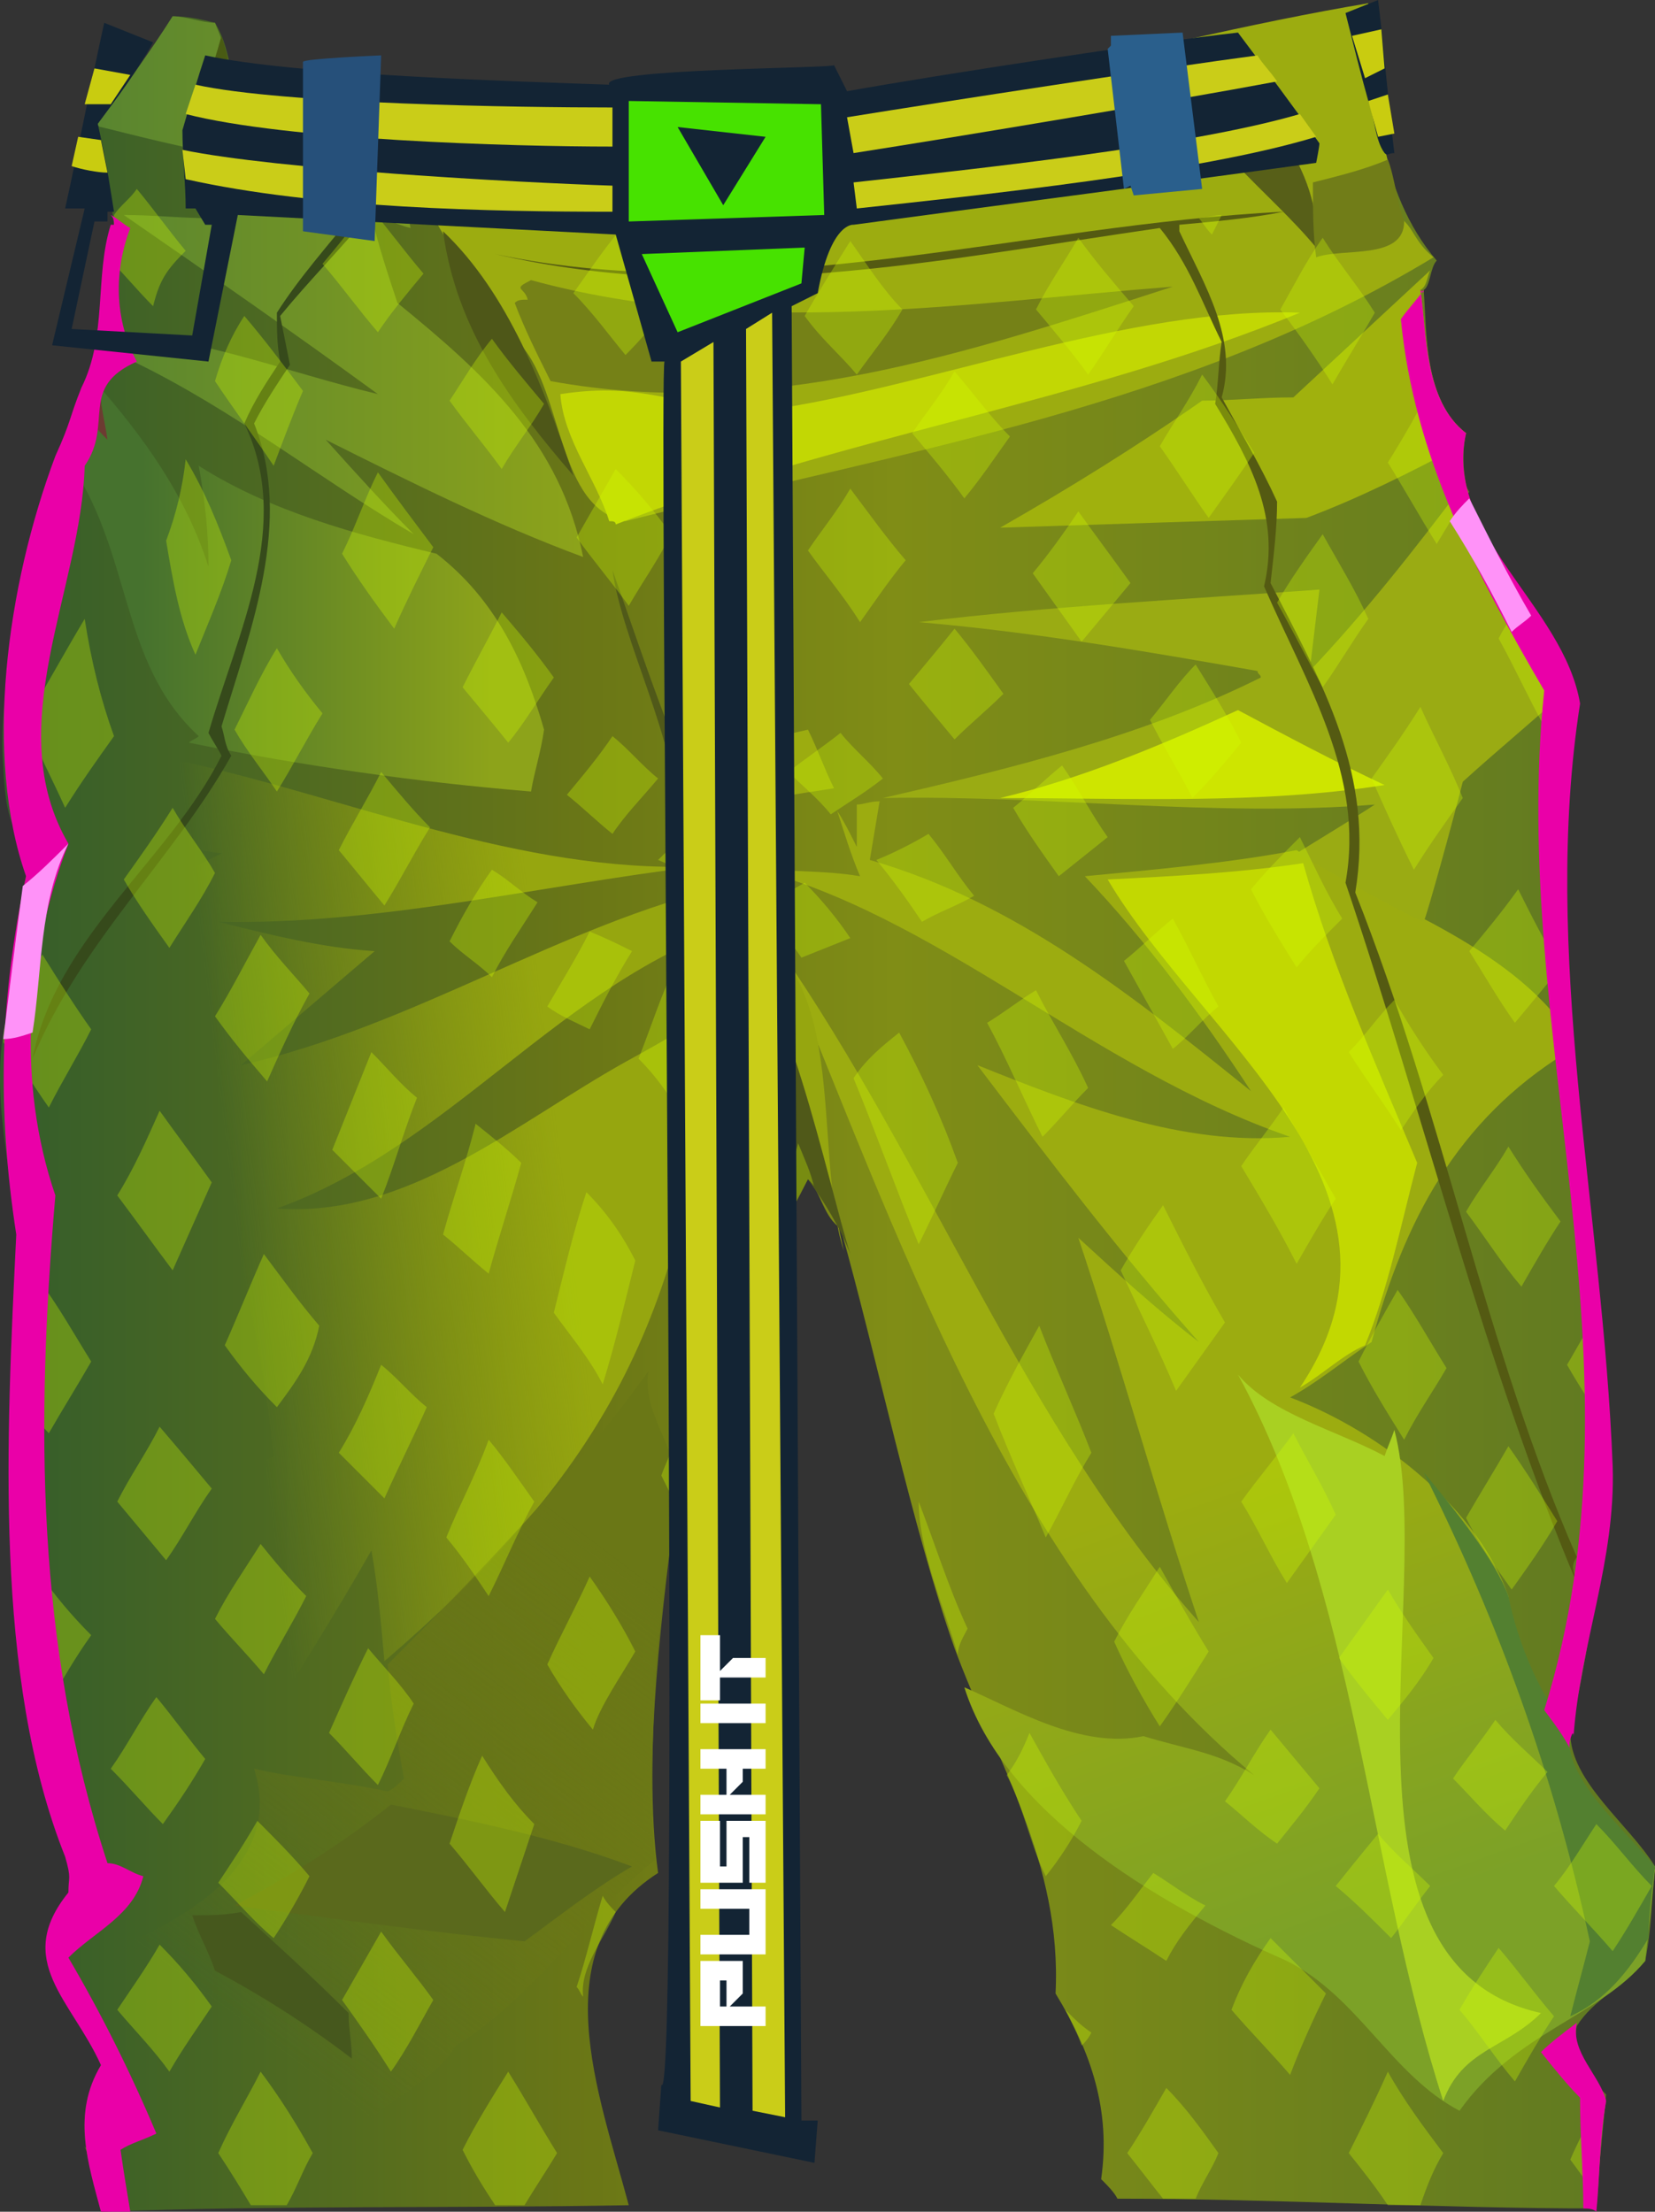 <?xml version="1.0" encoding="UTF-8" standalone="no"?>
<svg
   width="507.993"
   height="679"
   viewBox="0 0 507.993 679"
   version="1.1"
   id="svg328"
   sodipodi:docname="cb-layer-0969.svg"
   xmlns:inkscape="http://www.inkscape.org/namespaces/inkscape"
   xmlns:sodipodi="http://sodipodi.sourceforge.net/DTD/sodipodi-0.dtd"
   xmlns="http://www.w3.org/2000/svg"
   xmlns:svg="http://www.w3.org/2000/svg">
  <rect x="0" y="0" width="507.993" height="679" fill="#333333" stroke="none"/>
  <sodipodi:namedview
     id="namedview330"
     pagecolor="#ffffff"
     bordercolor="#666666"
     borderopacity="1.0"
     inkscape:pageshadow="2"
     inkscape:pageopacity="0.0"
     inkscape:pagecheckerboard="0" />
  <defs
     id="defs36">
    <linearGradient
       x1="586.88"
       y1="294.302"
       x2="0.008"
       y2="294.302"
       id="id-83837"
       gradientTransform="scale(0.866,1.155)"
       gradientUnits="userSpaceOnUse">
      <stop
         stop-color="#5F7922"
         offset="0%"
         id="stop2" />
      <stop
         stop-color="#808D16"
         offset="46%"
         id="stop4" />
      <stop
         stop-color="#6B7716"
         offset="64%"
         id="stop6" />
      <stop
         stop-color="#345D2B"
         offset="100%"
         id="stop8" />
    </linearGradient>
    <linearGradient
       x1="469.124"
       y1="372.389"
       x2="499.265"
       y2="492.953"
       id="id-83838"
       gradientTransform="scale(0.833,1.2)"
       gradientUnits="userSpaceOnUse">
      <stop
         stop-color="#9CAC10"
         offset="0%"
         id="stop11" />
      <stop
         stop-color="#7CA127"
         offset="100%"
         id="stop13" />
    </linearGradient>
    <linearGradient
       x1="194.434"
       y1="349.857"
       x2="83.625"
       y2="366.479"
       id="id-83839"
       gradientTransform="scale(0.906,1.104)"
       gradientUnits="userSpaceOnUse">
      <stop
         stop-color="#96A60F"
         offset="0%"
         id="stop16" />
      <stop
         stop-color="#95A610"
         offset="100%"
         stop-opacity="0"
         id="stop18" />
    </linearGradient>
    <linearGradient
       x1="139.641"
       y1="194.422"
       x2="40.292"
       y2="194.422"
       id="id-83840"
       gradientTransform="scale(1.08,0.926)"
       gradientUnits="userSpaceOnUse">
      <stop
         stop-color="#8DA31A"
         offset="0%"
         id="stop21" />
      <stop
         stop-color="#46722E"
         offset="100%"
         id="stop23" />
    </linearGradient>
    <linearGradient
       x1="188.936"
       y1="83.372"
       x2="31.665"
       y2="83.372"
       id="id-83841"
       gradientTransform="scale(0.947,1.056)"
       gradientUnits="userSpaceOnUse">
      <stop
         stop-color="#8DA31A"
         offset="0%"
         id="stop26" />
      <stop
         stop-color="#598530"
         offset="100%"
         id="stop28" />
    </linearGradient>
    <linearGradient
       x1="182.319"
       y1="419.006"
       x2="88.063"
       y2="569.816"
       id="id-83842"
       gradientTransform="scale(0.911,1.098)"
       gradientUnits="userSpaceOnUse">
      <stop
         stop-color="#6A7716"
         offset="0%"
         id="stop31" />
      <stop
         stop-color="#6B7716"
         offset="100%"
         stop-opacity="0"
         id="stop33" />
    </linearGradient>
  </defs>
  <g
     transform="translate(-0.007)"
     id="id-83843">
    <path
       d="m 484,622 c -2,9 7,15 9,23 -2,11 -2,24 -3,33 -49,0 -98,-3 -147,-3 -1,-2 -3,-4 -5,-6 3,-21 -3,-39 -14,-57 2,-40 -18,-71 -31,-106 -13,-37 -24,-90 -35,-129 -5,-3 -6,-11 -10,-15 -6,12 -11,21 -22,28 -17,15 -20,39 -19,61 -3,36 -10,87 -5,124 -36,23 -18,68 -9,102 -54,1 -108,0 -162,2 -4,-16 -9,-29 0,-45 -5,-12 -16,-23 -16,-36 2,-8 10,-15 8,-23 C 1,521 3,463 5,403 9,371 -5,343 2,312 3,300 5,281 8,269 6,251 2,258 1,235 -2,200 18,150 29,117 c 7,-15 0,-32 6,-48 0,0 0,0 0,0 C 34,61 32,47 30,38 39,28 46,16 53,5 c 5,0 9,1 13,2 3,5 4,10 5,15 17,5 34,9 51,14 3,-2 5,-4 9,-5 77,11 152,6 228,-9 1,-4 4,-7 7,-10 18,-4 36,-7 54,-11 1,27 3,58 21,79 -2,2 -2,8 -4,9 1,13 0,34 13,44 -6,28 23,52 32,78 3,23 -9,53 -4,78 3,38 11,86 13,117 6,41 0,84 -9,126 0,15 18,28 26,41 -1,10 -1,19 -3,29 -7,8 -16,12 -21,20 z"
       fill="url(#id-83837)"
       id="id-83844"
       style="fill:url(#id-83837)" />
    <path
       d="m 508,574 c -1,9 -2,19 -3,28 -14,17 -40,22 -57,46 -21,-11 -31,-35 -53,-46 -41,-18 -87,-46 -99,-84 16,7 36,19 55,15 13,4 23,5 34,12 -75,-62 -110,-168 -146,-254 47,68 75,146 129,207 -13,-39 -24,-79 -37,-118 12,11 24,22 37,32 -24,-27 -46,-56 -68,-85 30,12 63,25 96,22 -61,-21 -109,-69 -167,-83 14,2 23,1 35,3 -3,-7 -5,-14 -7,-20 2,3 4,7 6,11 0,-4 0,-9 0,-13 2,0 4,-1 7,-1 -1,6 -2,12 -3,18 45,13 81,42 117,71 -15,-23 -32,-46 -51,-66 21,-2 44,-4 65,-8 22,15 62,27 82,54 0,3 0,5 1,8 -34,21 -50,52 -60,89 -9,6 -16,12 -25,17 29,11 58,35 67,61 2,16 10,31 19,43 -3,12 17,29 26,41 z"
       fill="url(#id-83838)"
       id="path39"
       style="fill:url(#id-83838)" />
    <path
       d="m 401,159 c -32,1 -63,2 -94,3 21,-12 42,-25 62,-39 9,0 18,-1 28,-1 14,-13 28,-26 42,-39 -1,2 -1,5 -3,6 2,13 1,34 14,44 -1,2 -1,3 -2,4 -15,8 -31,16 -47,22 z"
       fill="#a0b10d"
       id="path41" />
    <path
       d="m 482,211 c -11,10 -22,19 -33,29 -3,12 -11,41 -12,43 -13,-6 -26,-14 -39,-21 3,-2 18,-11 24,-15 -49,4 -101,-3 -151,-2 39,-9 80,-19 116,-37 0,-1 -1,-1 -1,-2 -34,-6 -69,-12 -104,-15 41,-5 82,-7 123,-10 -1,8 -2,17 -3,25 17,-18 32,-37 47,-57 9,22 23,41 33,62 z"
       fill="#9aab13"
       id="path43" />
    <path
       d="m 440,79 c -76,46 -161,59 -248,81 -21,-4 -19,-39 -32,-54 -15,-23 -36,-42 -35,-72 77,2 156,6 234,-12 1,-4 4,-7 6,-10 18,-4 37,-8 55,-11 -2,25 6,45 10,66 4,3 4,7 10,12 z"
       fill="#9cac10"
       id="path45" />
    <path
       d="m 135,58 c 0,-7 1,-13 1,-20 1,1 2,2 3,3 35,3 69,7 104,7 -24,7 -49,10 -74,12 -7,-4 -14,-9 -21,-13 -4,4 -9,7 -13,11 z"
       fill="#495b13"
       id="path47" />
    <path
       d="m 361,22 c 4,-3 9,-6 13,-9 12,20 32,38 30,63 C 389,58 368,44 361,22 Z"
       fill="#575f18"
       id="path49" />
    <path
       d="m 259,384 c -7,-32 -16,-71 -33,-100 -53,17 -88,68 -141,87 40,3 73,-26 107,-45 33,-18 3,-5 26,-3 -9,85 -35,131 -100,187 -1,-11 -2,-23 -4,-34 -12,21 -25,42 -39,63 1,-21 2,-43 4,-64 -8,-4 -15,-7 -23,-11 10,-5 19,-11 28,-17 -2,-21 -6,-40 -10,-60 -20,0 -41,0 -61,-2 18,-7 36,-15 53,-25 -11,-22 -23,-44 -33,-66 -7,-2 -13,-4 -20,-6 19,-8 37,-17 55,-26 -21,-3 -41,-6 -60,-14 21,3 25,-19 49,-14 50,11 103,34 157,32 -49,6 -98,18 -147,17 16,4 32,8 48,9 -14,12 -27,23 -41,35 53,-12 98,-43 149,-55 1,-2 2,-3 2,-4 1,0 1,0 2,0 -1,5 -2,10 -3,15 38,12 25,69 35,101 z"
       fill="url(#id-83839)"
       id="path51"
       style="fill:url(#id-83839)" />
    <path
       d="m 173,61 c 24,-2 48,-5 71,-12 0,0 0,-1 0,-1 39,-7 79,-16 119,-24 3,6 6,13 9,20 -66,7 -132,17 -199,17 z"
       fill="#687e1f"
       id="path53" />
    <path
       d="m 431,68 c 0,12 -19,8 -27,11 -1,-7 -1,-15 -1,-23 8,-2 16,-4 23,-7 2,5 3,14 5,19 z"
       fill="#717d18"
       id="path55" />
    <path
       d="m 172,121 c 1,14 11,26 15,39 1,0 2,0 2,1 69,-27 142,-37 210,-65 -52,-2 -114,23 -164,30 -29,-1 -37,-9 -63,-5 z"
       fill="#c2d704"
       id="path57" />
    <path
       d="m 163,86 c -6,3 -2,2 -1,6 -2,0 -3,0 -4,1 3,8 7,16 11,24 66,12 126,-8 191,-29 -64,5 -131,16 -197,-2 z"
       fill="#758117"
       id="path59" />
    <path
       d="m 307,245 c 25,-6 49,-16 73,-27 15,8 30,16 45,23 -38,6 -79,4 -118,4 z"
       fill="#cee500"
       id="path61" />
    <path
       d="m 340,270 c 20,-1 40,-2 60,-5 9,32 22,61 35,92 -5,19 -9,39 -16,56 -7,3 -13,9 -20,13 41,-61 -30,-107 -59,-156 z"
       fill="#c2d801"
       id="path63" />
    <path
       d="m 380,422 c 10,12 30,17 45,25 1,-3 2,-5 3,-8 13,49 -23,164 45,179 -11,11 -24,11 -30,27 -23,-71 -27,-157 -63,-223 z"
       fill="#a9d022"
       id="path65" />
    <path
       d="m 508,573 c -1,8 -2,15 -2,22 -6,10 -13,19 -24,24 2,-8 4,-15 6,-23 -11,-51 -28,-98 -51,-144 10,12 22,27 26,38 3,15 10,31 19,42 -3,13 17,30 26,41 z"
       fill="#538030"
       id="path67" />
    <path
       d="m 167,224 c -1,7 -3,13 -4,19 -36,-3 -71,-8 -105,-15 1,-1 2,-1 3,-2 -25,-23 -20,-57 -41,-86 10,-9 5,-12 9,-23 15,17 28,35 35,57 0,-10 -1,-20 -3,-31 22,14 48,21 73,27 18,14 27,33 33,54 z"
       fill="url(#id-83840)"
       id="path69"
       style="fill:url(#id-83840)" />
    <path
       d="m 100,135 c 9,10 18,20 27,29 -29,-17 -55,-38 -86,-53 -3,1 -7,1 -10,1 1,-3 2,-7 0,-10 29,1 56,12 85,19 C 90,102 64,84 38,66 c 9,0 18,1 27,1 -3,-7 -6,-15 -9,-22 -9,-2 -17,-4 -25,-6 0,0 -1,0 -1,-1 8,-11 16,-22 23,-33 4,0 9,2 13,2 2,5 4,10 5,15 22,3 37,15 52,30 1,6 2,12 3,18 -4,-1 -8,-3 -12,-4 2,9 5,18 8,27 27,22 50,43 57,78 -27,-10 -53,-23 -79,-36 z"
       fill="url(#id-83841)"
       id="path71"
       style="fill:url(#id-83841)" />
    <path
       d="M 128,54 C 106,49 85,45 63,40 c -2,1 -4,3 -6,4 4,-11 8,-22 11,-33 1,3 2,7 3,11 17,5 34,9 51,14 1,-1 2,-1 3,-2 1,7 2,13 3,20 z"
       fill="#495b13"
       id="path73" />
    <path
       d="m 208,458 c -5,36 -10,80 -7,113 -22,18 -37,42 -61,57 -6,10 -18,15 -27,23 -34,-11 -64,-26 -95,-43 -1,-1 -1,-2 0,-3 27,-10 71,-27 60,-62 13,3 28,4 41,7 2,-1 3,-2 5,-4 -2,-11 -4,-23 -5,-35 28,-28 57,-58 80,-90 -2,13 9,23 9,37 z"
       fill="url(#id-83842)"
       id="path75"
       style="fill:url(#id-83842)" />
    <path
       d="m 108,632 c 0,-5 -1,-9 -1,-14 -11,-11 -22,-21 -33,-31 -5,1 -10,1 -15,1 2,6 5,11 7,17 15,8 29,17 42,27 z"
       fill="#46581d"
       id="path77" />
    <path
       d="m 72,585 c 30,4 59,8 89,11 11,-8 21,-16 33,-23 -24,-9 -49,-14 -74,-19 -15,12 -31,22 -48,31 z"
       fill="#5a691c"
       id="path79" />
    <path
       d="m 210,235 c 12,-5 25,-8 38,-11 3,6 5,12 8,18 -13,2 -26,4 -38,7 2,6 4,11 7,16 -7,-7 -11,-19 -15,-30 z"
       fill="#9cac10"
       id="path81" />
    <path
       d="m 136,71 c 20,19 31,48 40,75 -19,-22 -36,-45 -40,-75 z"
       fill="#4e5718"
       id="path83" />
    <path
       d="m 225,266 c -6,-4 -11,-10 -17,-14 0,-24 -17,-55 -20,-77 11,31 21,63 37,91 z"
       fill="#505919"
       id="path85" />
    <path
       d="m 261,385 c -1,0 -1,0 0,0 -3,-8 -8,-16 -13,-23 -6,10 -10,21 -21,26 -2,-32 -11,-70 -4,-102 18,12 31,77 38,99 z"
       fill="#505919"
       id="path87" />
    <path
       d="m 484,478 c -28,-64 -41,-136 -68,-204 6,-36 -10,-64 -26,-95 1,-9 2,-17 2,-25 -5,-11 -11,-21 -17,-32 5,-18 -5,-34 -13,-51 0,0 0,-1 0,-2 11,-1 22,-2 32,-4 -80,4 -162,30 -242,13 69,16 135,2 204,-8 9,11 13,23 19,35 -1,6 -1,13 -2,19 11,18 20,35 15,56 13,30 31,58 25,91 24,71 43,149 71,215 -1,-4 -2,-5 0,-8 z"
       fill="#545a12"
       id="path89" />
    <path
       d="m 114,65 c -1,0 -3,0 -5,0 -8,10 -17,20 -24,31 0,5 0,10 1,15 -4,6 -8,12 -11,19 15,31 -2,64 -11,95 1,2 3,5 4,7 -16,32 -51,56 -58,93 15,-36 43,-61 61,-93 -2,-3 -2,-6 -3,-9 9,-30 22,-63 10,-93 3,-6 7,-12 11,-18 -1,-5 -2,-10 -3,-15 9,-11 19,-21 28,-32 z"
       fill="#364a1b"
       id="path91" />
    <g
       transform="translate(1,58)"
       fill="#d2ff00"
       fill-opacity="0.306"
       id="id-83872">
      <path
         d="m 65,59 c 2,-7 5,-14 9,-20 6,7 12,15 18,23 -3,7 -6,15 -9,23 C 77,76 71,68 65,59 Z"
         id="path93" />
      <path
         d="m 56,19 c -6,6 -8,9 -10,17 -5,-5 -9,-10 -14,-15 0,-3 1,-7 2,-10 0,0 0,0 0,0 0,-1 0,-2 0,-3 2,-3 5,-5 7,-8 5,6 10,13 15,19 z"
         id="path95" />
      <path
         d="m 98,23 c 5,-6 10,-12 14,-18 6,7 11,14 17,21 -5,6 -10,12 -14,18 -6,-7 -11,-14 -17,-21 z"
         id="path97" />
      <path
         d="m 175,32 c 5,-7 9,-13 14,-19 5,8 10,15 16,23 -5,5 -9,10 -14,15 -5,-6 -10,-13 -16,-19 z"
         id="path99" />
      <path
         d="m 246,39 c 4,-7 9,-15 14,-23 5,7 10,15 16,21 -4,7 -9,13 -14,20 -5,-6 -11,-11 -16,-18 z"
         id="path101" />
      <path
         d="m 317,37 c 4,-8 9,-15 13,-22 5,7 11,14 17,21 -5,7 -9,14 -14,21 -5,-7 -11,-14 -16,-20 z"
         id="path103" />
      <path
         d="m 392,37 c 4,-7 8,-15 13,-22 5,8 11,15 16,23 -4,7 -9,15 -13,22 -5,-8 -10,-15 -16,-23 z"
         id="path105" />
      <path
         d="m 137,65 c 4,-6 8,-13 13,-19 5,7 11,14 16,20 -4,7 -9,13 -13,20 -5,-7 -11,-14 -16,-21 z"
         id="path107" />
      <path
         d="m 209,70 c 4,-5 9,-10 13,-15 6,6 11,12 17,17 -5,5 -9,11 -13,16 -6,-6 -11,-12 -17,-18 z"
         id="path109" />
      <path
         d="m 279,75 c 4,-6 9,-12 13,-19 6,7 11,14 17,20 -5,7 -9,13 -14,19 -5,-7 -11,-14 -16,-20 z"
         id="path111" />
      <path
         d="m 355,79 c 4,-7 9,-14 13,-22 6,8 11,16 16,24 -4,6 -9,13 -14,20 -5,-7 -10,-15 -15,-22 z"
         id="path113" />
      <path
         d="m 450,93 c -4,6 -7,11 -10,16 -5,-8 -10,-17 -15,-25 5,-8 9,-15 13,-23 4,5 7,11 10,16 -2,5 -1,11 2,16 z"
         id="path115" />
      <path
         d="m 50,108 c 3,-8 5,-16 6,-25 6,10 10,20 14,31 -3,10 -7,19 -11,29 -5,-11 -7,-23 -9,-35 z"
         id="path117" />
      <path
         d="m 104,112 c 4,-8 7,-17 11,-25 5,7 11,15 17,23 -4,8 -8,16 -12,25 -6,-8 -11,-15 -16,-23 z"
         id="path119" />
      <path
         d="m 176,107 c 4,-7 8,-14 12,-21 6,6 12,13 17,20 -4,8 -9,15 -13,22 -5,-7 -11,-14 -16,-21 z"
         id="path121" />
      <path
         d="m 247,111 c 4,-6 9,-12 13,-19 6,8 11,15 17,22 -5,6 -9,12 -14,19 -5,-8 -11,-15 -16,-22 z"
         id="path123" />
      <path
         d="m 316,118 c 5,-6 10,-13 14,-19 5,7 11,15 16,22 -5,6 -10,12 -15,18 -5,-7 -10,-14 -15,-21 z"
         id="path125" />
      <path
         d="m 391,127 c 4,-7 9,-14 14,-21 5,9 10,17 14,26 -5,7 -9,14 -14,21 -5,-9 -9,-17 -14,-26 z"
         id="path127" />
      <path
         d="m 481,152 c -3,4 -6,8 -8,13 -5,-9 -9,-18 -14,-27 2,-4 5,-8 7,-12 5,9 12,16 15,26 z"
         id="path129" />
      <path
         d="m 7,163 c 6,-10 12,-21 18,-31 2,13 5,25 9,36 -5,7 -10,14 -15,22 -4,-9 -9,-18 -12,-27 z"
         id="path131" />
      <path
         d="m 71,166 c 4,-8 8,-17 13,-25 4,7 9,14 14,20 -5,8 -9,16 -14,24 -4,-6 -9,-12 -13,-19 z"
         id="path133" />
      <path
         d="m 141,153 c 4,-8 8,-15 12,-23 6,7 11,13 16,20 -5,7 -9,14 -14,20 -4,-5 -9,-11 -14,-17 z"
         id="path135" />
      <path
         d="m 209,150 c 5,-6 10,-12 15,-19 5,7 10,13 15,19 -5,5 -10,10 -16,15 -5,-5 -9,-10 -14,-15 z"
         id="path137" />
      <path
         d="m 278,152 c 5,-6 10,-12 14,-17 5,6 10,13 15,20 -5,5 -10,9 -15,14 -5,-6 -10,-12 -14,-17 z"
         id="path139" />
      <path
         d="m 352,163 c 5,-6 9,-12 14,-17 5,8 10,16 14,24 -5,6 -9,11 -15,17 -4,-8 -9,-16 -13,-24 z"
         id="path141" />
      <path
         d="m 420,181 c 5,-7 10,-14 15,-22 4,9 9,18 13,28 -5,7 -10,14 -15,22 -5,-10 -9,-19 -13,-28 z"
         id="path143" />
      <path
         d="m 37,212 c 5,-7 10,-14 15,-22 4,7 9,13 13,20 -4,8 -9,15 -14,23 -5,-7 -10,-14 -14,-21 z"
         id="path145" />
      <path
         d="m 103,203 c 4,-8 9,-16 13,-24 5,6 10,12 15,17 -5,8 -9,16 -14,24 -5,-6 -9,-11 -14,-17 z"
         id="path147" />
      <path
         d="m 173,186 c 5,-6 10,-12 14,-18 5,4 9,9 14,13 -5,6 -10,11 -14,17 -5,-4 -9,-8 -14,-12 z"
         id="path149" />
      <path
         d="m 241,179 c 5,-4 11,-8 16,-12 4,5 9,9 13,14 -5,4 -10,7 -16,11 -4,-5 -9,-9 -13,-13 z"
         id="path151" />
      <path
         d="m 310,190 c 5,-4 10,-9 15,-13 5,7 9,15 14,22 -5,4 -10,8 -15,12 -5,-7 -10,-14 -14,-21 z"
         id="path153" />
      <path
         d="m 383,215 c 5,-6 10,-11 15,-16 4,8 8,17 13,25 -5,5 -10,10 -14,15 -5,-8 -10,-16 -14,-24 z"
         id="path155" />
      <path
         d="m 450,234 c 5,-6 10,-12 15,-19 4,8 8,16 13,24 -4,5 -9,11 -14,17 -5,-7 -9,-14 -14,-22 z"
         id="path157" />
      <path
         d="m 27,258 c -4,8 -9,16 -13,24 -5,-7 -9,-14 -14,-20 0,-11 7,-18 12,-27 5,8 10,16 15,23 z"
         id="path159" />
      <path
         d="m 65,254 c 5,-8 9,-16 14,-25 5,7 10,12 15,18 -5,9 -9,18 -13,27 -6,-7 -11,-13 -16,-20 z"
         id="path161" />
      <path
         d="m 137,231 c 4,-8 8,-15 13,-22 5,3 9,7 14,10 -5,8 -10,15 -14,23 -4,-4 -9,-7 -13,-11 z"
         id="path163" />
      <path
         d="m 201,206 c 5,-5 10,-9 15,-14 4,3 8,6 13,9 -5,4 -10,8 -15,12 -4,-2 -8,-5 -13,-7 z"
         id="path165" />
      <path
         d="m 268,206 c 5,-2 11,-5 16,-8 5,6 9,13 14,19 -5,3 -11,5 -16,8 -4,-6 -9,-13 -14,-19 z"
         id="path167" />
      <path
         d="m 344,237 c 5,-4 10,-9 15,-13 5,9 9,18 14,27 -5,4 -9,9 -14,13 -5,-9 -10,-18 -15,-27 z"
         id="path169" />
      <path
         d="m 413,265 c 5,-5 9,-11 14,-16 4,7 9,15 15,23 -5,5 -9,11 -13,17 -5,-8 -11,-16 -16,-24 z"
         id="path171" />
      <path
         d="m 449,314 c 4,-7 9,-13 13,-20 5,8 10,15 16,23 -4,6 -8,13 -12,20 -6,-7 -11,-15 -17,-23 z"
         id="path173" />
      <path
         d="m 492,380 c -4,-6 -8,-12 -12,-19 3,-5 6,-11 10,-16 1,11 2,23 2,35 z"
         id="path175" />
      <path
         d="m 68,355 c 4,-9 8,-19 12,-28 6,8 11,15 17,22 -2,10 -7,17 -13,25 -6,-6 -11,-12 -16,-19 z"
         id="path177" />
      <path
         d="m 27,360 c -4,7 -9,15 -13,22 -4,-4 -7,-9 -11,-13 0,-11 1,-24 8,-34 6,8 11,17 16,25 z"
         id="path179" />
      <path
         d="m 35,309 c 5,-8 9,-17 13,-26 5,7 11,15 16,22 -4,9 -8,18 -12,27 -6,-8 -11,-15 -17,-23 z"
         id="path181" />
      <path
         d="m 101,295 c 4,-10 8,-20 12,-30 5,5 9,10 14,14 -4,10 -7,21 -11,31 -5,-5 -10,-10 -15,-15 z"
         id="path183" />
      <path
         d="m 167,251 c 4,-7 9,-15 13,-23 5,2 9,4 13,6 -5,8 -9,16 -13,24 -4,-2 -9,-4 -13,-7 z"
         id="path185" />
      <path
         d="m 231,221 c 5,-3 10,-5 15,-8 5,5 10,11 14,17 -5,2 -10,4 -15,6 -4,-6 -9,-11 -14,-15 z"
         id="path187" />
      <path
         d="m 302,256 c 5,-3 10,-7 15,-10 5,10 11,19 16,30 -5,5 -9,10 -14,15 -6,-12 -11,-24 -17,-35 z"
         id="path189" />
      <path
         d="m 380,300 c 4,-6 9,-12 13,-18 5,9 11,19 16,28 -4,6 -8,13 -12,20 -5,-10 -11,-20 -17,-30 z"
         id="path191" />
      <path
         d="m 135,321 c 3,-11 7,-22 10,-34 5,4 10,8 14,12 -3,11 -7,23 -10,34 -5,-4 -9,-8 -14,-12 z"
         id="path193" />
      <path
         d="m 195,267 c 4,-10 7,-20 12,-30 6,3 11,7 14,13 -3,14 -7,27 -10,40 -4,-8 -9,-16 -16,-23 z"
         id="path195" />
      <path
         d="m 261,273 c 4,-6 9,-10 14,-14 7,13 13,26 18,40 -4,8 -8,17 -12,25 -7,-17 -13,-34 -20,-51 z"
         id="path197" />
      <path
         d="m 343,332 c 4,-7 8,-13 13,-20 6,12 12,24 19,36 -5,7 -10,14 -15,21 -5,-12 -11,-24 -17,-37 z"
         id="path199" />
      <path
         d="m 416,360 c 4,-8 8,-15 12,-22 5,7 10,16 15,24 -4,7 -9,14 -13,22 -5,-8 -10,-16 -14,-24 z"
         id="path201" />
      <path
         d="m 35,403 c 4,-8 9,-15 13,-23 6,7 11,13 16,19 -5,7 -9,15 -14,22 -5,-6 -10,-12 -15,-18 z"
         id="path203" />
      <path
         d="m 103,388 c 5,-8 9,-17 13,-27 5,4 9,9 14,13 -4,9 -9,19 -13,28 -5,-5 -9,-9 -14,-14 z"
         id="path205" />
      <path
         d="m 169,345 c 3,-12 6,-25 10,-37 6,6 11,13 15,21 -3,12 -6,25 -10,38 -4,-8 -10,-15 -15,-22 z"
         id="path207" />
      <path
         d="m 249,307 c 0,-1 -1,-2 -2,-3 -4,7 -8,14 -12,21 0,0 -1,0 -1,0 0,0 -1,-1 -1,-1 4,-10 8,-20 11,-31 2,5 4,9 5,14 z"
         id="path209" />
      <path
         d="m 304,376 c 4,-9 9,-18 14,-27 5,13 11,26 16,39 -5,8 -9,17 -14,26 -5,-12 -11,-25 -16,-38 z"
         id="path211" />
      <path
         d="m 380,403 c 5,-7 11,-14 16,-21 4,8 9,16 13,25 -5,7 -10,14 -15,21 -5,-8 -9,-17 -14,-25 z"
         id="path213" />
      <path
         d="m 449,408 c 4,-7 9,-15 13,-22 5,7 10,15 15,23 -4,7 -9,14 -14,21 -5,-7 -10,-14 -14,-22 z"
         id="path215" />
      <path
         d="m 27,444 c -5,7 -9,14 -13,21 -2,-2 -4,-4 -6,-5 -1,-7 -3,-18 -3,-25 2,-3 4,-6 6,-10 5,7 10,13 16,19 z"
         id="path217" />
      <path
         d="m 65,439 c 4,-8 9,-15 14,-23 4,5 9,11 14,16 -4,8 -9,16 -13,24 -5,-6 -10,-11 -15,-17 z"
         id="path219" />
      <path
         d="m 136,414 c 4,-10 9,-19 13,-30 5,6 9,12 14,19 -5,9 -9,19 -14,29 -4,-6 -8,-12 -13,-18 z"
         id="path221" />
      <path
         d="m 206,385 c 0,5 0,11 -1,16 -1,-2 -2,-4 -3,-6 1,-3 3,-7 4,-10 z"
         id="path223" />
      <path
         d="m 296,442 c -1,2 -3,5 -3,8 -4,-14 -12,-32 -12,-47 5,13 9,26 15,39 z"
         id="path225" />
      <path
         d="m 341,446 c 4,-8 9,-15 14,-23 5,9 10,18 15,26 -5,8 -10,16 -15,23 -5,-8 -10,-17 -14,-26 z"
         id="path227" />
      <path
         d="m 410,451 c 5,-7 10,-14 15,-21 4,7 9,14 14,21 -4,7 -9,13 -14,19 -5,-6 -10,-12 -15,-19 z"
         id="path229" />
      <path
         d="m 33,485 c 5,-7 9,-15 14,-22 5,6 10,13 15,19 -4,7 -8,13 -13,20 -5,-5 -10,-11 -16,-17 z"
         id="path231" />
      <path
         d="m 100,474 c 4,-9 8,-18 12,-26 5,6 10,11 14,17 -4,8 -7,17 -11,25 -5,-5 -10,-11 -15,-16 z"
         id="path233" />
      <path
         d="m 167,453 c 4,-9 9,-18 13,-27 5,7 10,15 14,23 -4,7 -11,17 -13,24 -5,-6 -10,-13 -14,-20 z"
         id="path235" />
      <path
         d="m 331,501 c -3,6 -7,12 -11,17 -5,-10 -7,-22 -12,-31 3,-4 5,-8 7,-13 5,9 10,18 16,27 z"
         id="path237" />
      <path
         d="m 375,495 c 5,-7 9,-15 14,-22 5,6 10,12 15,18 -4,6 -9,12 -13,17 -6,-4 -11,-9 -16,-13 z"
         id="path239" />
      <path
         d="m 445,488 c 4,-6 9,-12 13,-18 5,6 11,11 16,16 -5,6 -9,12 -13,18 -6,-5 -11,-11 -16,-16 z"
         id="path241" />
      <path
         d="m 27,522 c -4,6 -8,12 -12,19 -1,-8 9,-16 8,-24 1,2 3,3 4,5 z"
         id="path243" />
      <path
         d="m 66,520 c 4,-6 8,-12 12,-19 5,5 11,11 16,17 -3,6 -7,13 -11,19 -6,-5 -11,-11 -17,-17 z"
         id="path245" />
      <path
         d="m 137,508 c 3,-9 6,-18 10,-27 5,8 10,15 16,21 -3,9 -6,18 -9,27 -6,-7 -11,-14 -17,-21 z"
         id="path247" />
      <path
         d="m 35,559 c 4,-6 9,-13 13,-20 6,6 11,12 16,19 -4,6 -9,13 -13,20 -5,-7 -11,-13 -16,-19 z"
         id="path249" />
      <path
         d="m 104,556 c 4,-7 8,-14 12,-21 5,7 11,14 16,21 -4,7 -8,15 -13,22 -5,-8 -10,-15 -15,-22 z"
         id="path251" />
      <path
         d="m 188,529 c -4,9 -11,17 -10,26 -1,-1 -1,-2 -2,-3 3,-9 5,-18 8,-28 1,2 3,4 4,5 z"
         id="path253" />
      <path
         d="m 28,605 c 0,1 -1,1 -1,2 -1,-2 -1,-4 -2,-6 1,1 2,2 3,4 z"
         id="path255" />
      <path
         d="m 95,603 c -3,5 -5,11 -8,16 -4,0 -7,0 -11,0 -3,-5 -6,-10 -10,-16 4,-9 9,-17 13,-25 6,8 11,16 16,25 z"
         id="path257" />
      <path
         d="m 170,603 c -3,5 -7,11 -10,16 -3,0 -6,0 -9,0 -4,-6 -7,-11 -10,-17 4,-8 9,-16 14,-24 5,8 10,17 15,25 z"
         id="path259" />
      <path
         d="m 340,533 c 5,-5 9,-11 13,-16 5,3 10,7 16,10 -5,6 -9,11 -12,17 -6,-4 -11,-7 -17,-11 z"
         id="path261" />
      <path
         d="m 409,521 c 4,-5 8,-10 13,-16 5,6 11,11 16,16 -4,5 -8,11 -12,16 -6,-6 -11,-11 -17,-16 z"
         id="path263" />
      <path
         d="m 334,566 c -1,2 -2,3 -3,4 -1,-3 -3,-7 -5,-11 3,3 5,5 8,7 z"
         id="path265" />
      <path
         d="m 377,559 c 3,-8 7,-15 12,-22 6,6 11,11 17,17 -4,8 -8,17 -11,25 -6,-7 -12,-13 -18,-20 z"
         id="path267" />
      <path
         d="m 447,559 c 4,-7 8,-13 12,-19 6,7 11,14 17,21 -4,6 -8,13 -12,20 -6,-7 -11,-15 -17,-22 z"
         id="path269" />
      <path
         d="m 492,585 c -1,11 -2,21 -3,31 -3,-4 -5,-7 -8,-11 3,-7 7,-14 10,-21 0,0 1,1 1,1 z"
         id="path271" />
      <path
         d="m 476,521 c 5,-6 9,-13 13,-19 6,6 11,13 17,19 -4,7 -8,14 -12,20 -6,-7 -12,-13 -18,-20 z"
         id="path273" />
      <path
         d="m 373,603 c -2,5 -5,9 -7,14 -4,0 -7,0 -10,0 -4,-5 -7,-9 -11,-14 4,-6 8,-13 12,-20 6,6 11,13 16,20 z"
         id="path275" />
      <path
         d="m 442,603 c -3,5 -5,10 -7,16 -4,0 -7,0 -10,0 -4,-6 -8,-11 -12,-16 4,-8 8,-16 12,-25 5,9 11,17 17,25 z"
         id="path277" />
      <path
         d="m 367,9 c 1,1 2,3 4,5 1,-2 2,-4 3,-6 -2,0 -5,1 -7,1 z"
         id="path279" />
    </g>
    <path
       d="m 31,115 c -1,7 1,13 2,20 -2,-2 -4,-4 -6,-7 0,-5 1,-10 4,-14 0,1 0,1 0,1 z"
       fill="#792833"
       opacity="0.75"
       id="path282" />
    <path
       d="m 48,655 c -4,2 -8,3 -11,5 1,7 2,13 3,19 -3,0 -6,0 -9,0 -4,-15 -9,-30 0,-45 -9,-20 -27,-32 -10,-53 0,-5 1,-4 -1,-11 C -2,515 2,441 5,379 -1,340 0,306 8,269 -5,232 2,180 17,140 c 5,-11 4,-11 8,-21 8,-16 4,-34 9,-50 1,0 1,0 1,0 0,-1 0,-2 -1,-3 2,1 4,3 6,4 -5,13 -5,28 2,41 -18,8 -7,19 -16,32 -1,38 -26,80 -5,116 -13,34 -16,73 -4,108 -6,70 -6,138 16,205 4,0 7,3 11,4 -3,12 -15,17 -23,25 10,17 19,35 27,54 z"
       fill="#ea00a8"
       id="path284" />
    <path
       d="m 21,259 c -9,18 -8,39 -11,58 -3,1 -6,2 -9,2 2,-16 4,-32 6,-47 5,-4 9,-8 14,-13 z"
       fill="#ff92f8"
       id="path286" />
    <path
       d="m 495,450 c 1,29 -10,55 -12,83 0,-3 -2,3 -1,4 -2,-4 -5,-8 -8,-12 33,-106 -11,-208 0,-313 -21,-36 -40,-72 -44,-114 2,-3 5,-6 7,-9 0,1 0,1 -1,0 2,13 1,34 14,44 -7,31 30,53 35,83 -12,77 7,156 10,234 z"
       fill="#ea00a8"
       id="path288" />
    <path
       d="m 470,189 c -2,2 -4,3 -6,5 -6,-12 -12,-23 -19,-34 2,-3 4,-5 6,-7 6,12 12,24 19,36 z"
       fill="#ff92f8"
       id="path290" />
    <path
       d="m 493,645 c -2,11 -2,24 -3,34 -1,-1 -3,-1 -4,-1 0,-11 -1,-22 -1,-34 -4,-4 -8,-9 -12,-14 3,-3 7,-6 11,-9 -2,9 7,16 9,24 z"
       fill="#ea00a8"
       id="path292" />
    <g
       transform="translate(16)"
       id="id-83973">
      <path
         d="m 389,44 c 0,1 -1,6 -1,6 -36,5 -105,14 -142,19 0,0 -7,-1 -11,21 l -8,4 3,557 h 5 l -1,13 -48,-10 1,-14 c 6,11 -1,-531 1,-529 h -4 L 173,72 57,66 48,111 0,106 10,64 H 4 C 8,46 12,25 16,7 l 15,6 c -5,9 -11,17 -17,25 3,13 4,21 5,27 h -2 v 3 h -4 l -7,33 37,2 6,-34 h -2 l -3,-5 h -3 c 0,-7 -1,-17 -1,-24 2,-7 5,-17 7,-23 27,6 96,8 124,9 -3,-5 69,-5 69,-6 l 4,8 c 28,-5 93,-15 120,-18 6,8 18,24 25,34 z"
         fill="#132434"
         id="path294" />
      <path
         d="m 236,32 -59,-1 v 37 l 60,-2 z m -30,31 -14,-24 27,3 z"
         fill="#47e200"
         id="id-83975"
         fill-rule="nonzero" />
      <path
         d="m 376,25 c -32,6 -98,17 -130,22 l -2,-11 c 31,-5 96,-15 126,-19 1,2 4,5 6,8 z"
         fill="#cacd18"
         id="path297" />
      <path
         d="M 388,42 C 352,53 284,60 247,64 l -1,-8 C 282,52 349,45 383,35 Z"
         fill="#cacd18"
         id="path299" />
      <path
         d="M 172,45 C 141,45 72,43 41,35 l 3,-9 c 27,6 100,7 128,7 z"
         fill="#cacd18"
         id="path301" />
      <path
         d="m 172,57 v 8 C 135,65 81,64 41,55 l -1,-9 c 29,6 102,10 132,11 z"
         fill="#cacd18"
         id="path303" />
      <polygon
         points="353,58 332,60 331,57 329,58 324,15 325,14 325,11 347,10 "
         fill="#2a5f8c"
         id="polygon305" />
      <path
         d="m 99,74 2,-57 c 0,0 -24,1 -24,2 0,0 0,52 0,52 z"
         fill="#26507a"
         id="path307" />
      <polygon
         points="10,32 13,21 24,23 18,32 "
         fill="#c9cc10"
         id="polygon309" />
      <path
         d="M 17,53 C 14,53 9,52 6,51 l 2,-9 7,1 z"
         fill="#c9cc10"
         id="path311" />
      <polygon
         points="225,650 215,648 213,101 221,96 "
         fill="#cacd18"
         id="polygon313" />
      <polygon
         points="205,647 196,645 193,111 203,105 "
         fill="#cacd18"
         id="polygon315" />
      <polygon
         points="230,87 192,102 181,78 231,76 "
         fill="#47e200"
         id="polygon317" />
      <path
         d="m 412,47 c -2,0 -2,1 -3,0 -3,-4 -3,-11 -5,-16 -2,-7 -5,-19 -7,-27 l 10,-4 c 2,16 3,31 5,47 z"
         fill="#132434"
         id="path319" />
      <polygon
         points="399,11 408,9 409,21 403,24 "
         fill="#c9cc10"
         id="polygon321" />
      <polygon
         points="404,31 410,29 412,41 407,42 "
         fill="#c9cc10"
         id="polygon323" />
    </g>
    <path
       d="m 171,572 v -11 l 4,4 h 10 v -13 h -20 v 20 z m 8,-12 h -8 v -2 h 8 z m 28,12 v -20 h -6 v 15 h -8 v -15 h -6 v 20 z m 21,0 v -12 h -14 v -2 h 14 v -6 h -19 v 13 h 14 v 2 h -14 v 5 z m 8,0 v -11 l 4,4 h 4 v 7 h 6 v -20 h -6 v 8 h -8 v -8 h -6 v 20 z m 28,0 v -20 h -6 v 20 z m 14,0 v -10 l -4,-4 h 11 v -6 h -20 v 6 h 7 v 14 z"
       transform="rotate(-90,225,562)"
       fill="#ffffff"
       id="id-83990"
       fill-rule="nonzero" />
  </g>
</svg>
